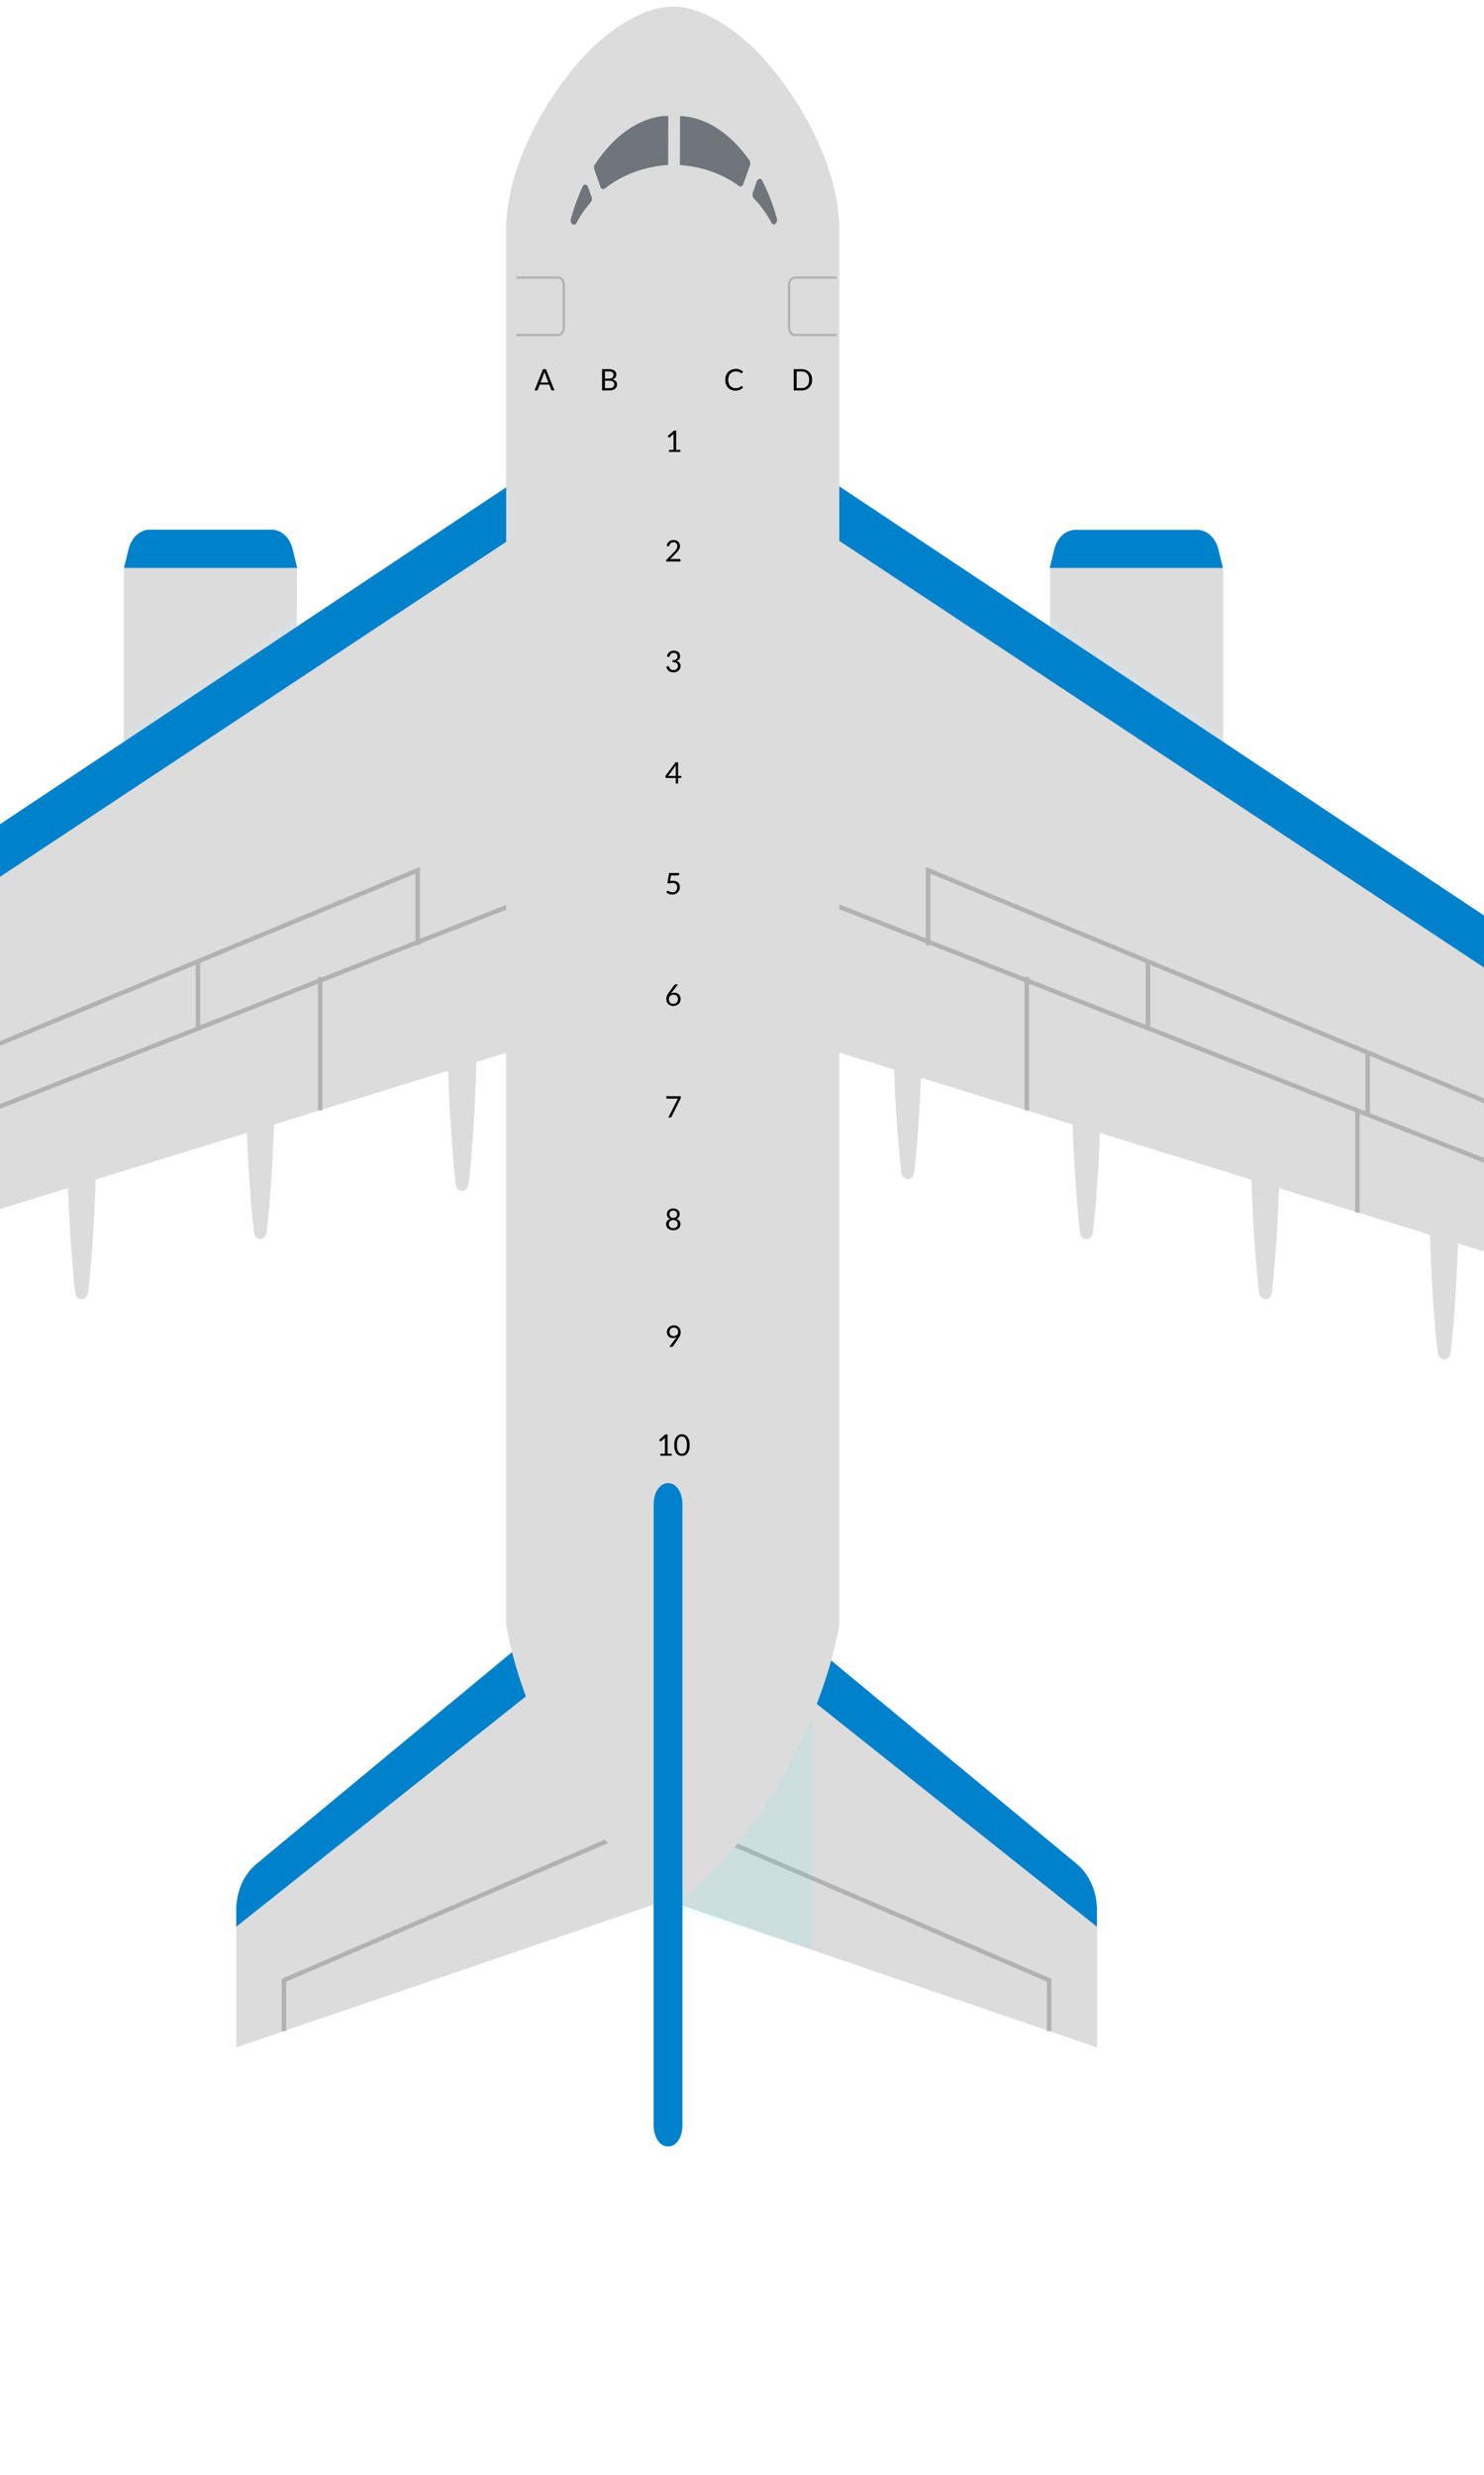 <svg xmlns="http://www.w3.org/2000/svg" xmlns:xlink="http://www.w3.org/1999/xlink" version="1.1" width="600" height="1000" viewBox="0 0 600 1000" xml:space="preserve">
<desc>Created with Fabric.js 3.5.0</desc>
<defs>
</defs>
<rect x="0" y="0" width="100%" height="100%" fill="#ffffff"/>
<g transform="matrix(0.909 0 0 0.909 272.73 454.55)" id="196648">
<g style="" vector-effect="non-scaling-stroke">
		<g transform="matrix(1 0 0 1 342.31 37.361)" id="svg_2">
<path style="stroke: none; stroke-width: 1; stroke-dasharray: none; stroke-linecap: butt; stroke-dashoffset: 0; stroke-linejoin: miter; stroke-miterlimit: 4; is-custom-font: none; font-file-url: none; fill: rgb(220,220,220); fill-rule: nonzero; opacity: 1;" transform=" translate(-642.31, -537.361)" d="m 639.44 601.23 c -1.22 -10.39 -1.92 -20.79 -2.53 -31.18 c -0.35 -5.14 -0.52 -10.39 -0.7 -15.54 l -0.44 -15.65 l -0.17 -15.54 c 0 -5.25 0 -10.39 0.09 -15.65 c 0.17 -10.39 0.44 -20.79 1.22 -31.18 c 0.26 -3.64 2.87 -6.43 5.92 -6 c 2.61 0.32 4.7 2.79 4.88 6 c 0.78 10.39 1.13 20.79 1.22 31.18 c 0.09 5.14 0.09 10.39 0.09 15.65 l -0.17 15.54 l -0.44 15.65 c -0.26 5.14 -0.35 10.39 -0.7 15.54 c -0.61 10.39 -1.31 20.79 -2.53 31.18 c -0.26 1.93 -1.65 3.32 -3.22 3 c -1.31 -0.32 -2.35 -1.5 -2.53 -3 l 0 0 l 0.01 0 z" stroke-linecap="round"/>
</g>
		<g transform="matrix(1 0 0 1 262.81 10.571)" id="svg_3">
<path style="stroke: none; stroke-width: 1; stroke-dasharray: none; stroke-linecap: butt; stroke-dashoffset: 0; stroke-linejoin: miter; stroke-miterlimit: 4; is-custom-font: none; font-file-url: none; fill: rgb(220,220,220); fill-rule: nonzero; opacity: 1;" transform=" translate(-562.81, -510.571)" d="m 559.94 574.44 c -1.22 -10.39 -1.92 -20.79 -2.53 -31.18 c -0.35 -5.14 -0.52 -10.39 -0.7 -15.65 l -0.44 -15.54 l -0.17 -15.65 c 0 -5.14 0 -10.39 0.09 -15.54 c 0.17 -10.39 0.44 -20.79 1.22 -31.18 c 0.26 -3.64 2.87 -6.43 5.92 -6 c 2.61 0.32 4.7 2.79 4.88 6 c 0.78 10.39 1.13 20.79 1.22 31.18 c 0.09 5.14 0.09 10.39 0.09 15.54 l -0.17 15.65 l -0.44 15.54 c -0.26 5.14 -0.44 10.39 -0.7 15.65 c -0.61 10.39 -1.31 20.79 -2.53 31.18 c -0.26 1.93 -1.65 3.32 -3.22 3 c -1.39 -0.21 -2.35 -1.39 -2.53 -3 l 0 0 l 0.01 0 z" stroke-linecap="round"/>
</g>
		<g transform="matrix(1 0 0 1 183.21 -16.1)" id="svg_4">
<path style="stroke: none; stroke-width: 1; stroke-dasharray: none; stroke-linecap: butt; stroke-dashoffset: 0; stroke-linejoin: miter; stroke-miterlimit: 4; is-custom-font: none; font-file-url: none; fill: rgb(220,220,220); fill-rule: nonzero; opacity: 1;" transform=" translate(-483.21, -483.9)" d="m 480.34 547.76 c -1.22 -10.39 -1.92 -20.79 -2.53 -31.18 c -0.35 -5.14 -0.52 -10.39 -0.7 -15.54 l -0.44 -15.65 l -0.17 -15.54 c 0 -5.14 0 -10.39 0.09 -15.65 c 0.17 -10.39 0.44 -20.79 1.22 -31.18 c 0.26 -3.64 2.96 -6.32 5.92 -6 c 2.61 0.32 4.62 2.79 4.88 6 c 0.78 10.39 1.13 20.79 1.22 31.18 c 0.09 5.14 0.09 10.39 0.09 15.65 l -0.17 15.54 l -0.44 15.65 c -0.26 5.14 -0.44 10.39 -0.7 15.54 c -0.61 10.39 -1.31 20.79 -2.53 31.18 c -0.26 1.93 -1.65 3.32 -3.22 3 c -1.31 -0.21 -2.35 -1.39 -2.53 -3 l 0 0 l 0.01 0 z" stroke-linecap="round"/>
</g>
		<g transform="matrix(1 0 0 1 103.71 -42.79)" id="svg_5">
<path style="stroke: none; stroke-width: 1; stroke-dasharray: none; stroke-linecap: butt; stroke-dashoffset: 0; stroke-linejoin: miter; stroke-miterlimit: 4; is-custom-font: none; font-file-url: none; fill: rgb(220,220,220); fill-rule: nonzero; opacity: 1;" transform=" translate(-403.71, -457.21)" d="m 400.84 521.07 c -1.22 -10.39 -1.92 -20.79 -2.53 -31.18 c -0.35 -5.14 -0.44 -10.39 -0.7 -15.54 l -0.44 -15.65 l -0.17 -15.65 c 0 -5.14 0 -10.39 0.09 -15.54 c 0.17 -10.39 0.44 -20.79 1.22 -31.18 c 0.26 -3.64 2.96 -6.32 5.92 -6 c 2.61 0.32 4.62 2.79 4.88 6 c 0.78 10.39 1.13 20.79 1.22 31.18 c 0.09 5.14 0.09 10.39 0.09 15.54 l -0.17 15.65 l -0.44 15.65 c -0.26 5.14 -0.44 10.39 -0.7 15.54 c -0.61 10.39 -1.31 20.79 -2.53 31.18 c -0.26 1.93 -1.65 3.32 -3.22 3 c -1.39 -0.21 -2.35 -1.39 -2.53 -3 l 0 0 l 0.01 0 z" stroke-linecap="round"/>
</g>
		<g transform="matrix(1 0 0 1 205.51 -186.705)" id="svg_6">
<rect style="stroke: none; stroke-width: 1; stroke-dasharray: none; stroke-linecap: butt; stroke-dashoffset: 0; stroke-linejoin: miter; stroke-miterlimit: 4; is-custom-font: none; font-file-url: none; fill: rgb(220,220,220); fill-rule: nonzero; opacity: 1;" x="-38.49" y="-60.865" rx="0" ry="0" width="76.98" height="121.73"/>
</g>
		<g transform="matrix(1 0 0 1 205.385 -256.035)" id="svg_7">
<path style="stroke: none; stroke-width: 1; stroke-dasharray: none; stroke-linecap: butt; stroke-dashoffset: 0; stroke-linejoin: miter; stroke-miterlimit: 4; is-custom-font: none; font-file-url: none; fill: rgb(0,129,204); fill-rule: nonzero; opacity: 1;" transform=" translate(-505.385, -243.965)" d="m 466.85 252.43 l 2.18 -8.79 c 1.31 -4.71 4.79 -7.93 8.88 -8.14 l 54.95 0 c 4.01 0.21 7.58 3.43 8.88 8.14 l 2.18 8.79 l -77.07 0 z" stroke-linecap="round"/>
</g>
		<g transform="matrix(1 0 0 1 205.51 -172.936)" id="svg_8">
<polygon style="stroke: none; stroke-width: 1; stroke-dasharray: none; stroke-linecap: butt; stroke-dashoffset: 0; stroke-linejoin: miter; stroke-miterlimit: 4; is-custom-font: none; font-file-url: none; fill: rgb(218,223,225); fill-rule: nonzero; opacity: 1;" points="38.49,53.312 -38.49,53.312 -38.49,-53.312 38.49,-0.804 "/>
</g>
		<g transform="matrix(1 0 0 1 286.28 -100.715)" id="svg_9">
<path style="stroke: none; stroke-width: 1; stroke-dasharray: none; stroke-linecap: butt; stroke-dashoffset: 0; stroke-linejoin: miter; stroke-miterlimit: 4; is-custom-font: none; font-file-url: none; fill: rgb(220,220,220); fill-rule: nonzero; opacity: 1;" transform=" translate(-586.28, -399.285)" d="m 326.56 185.03 l 478.95 318.58 c 24.91 16.61 40.49 48.65 40.49 83.58 l 0 26.36 l -519.44 -160.1 l 0 -268.43 l 0 0.01 z" stroke-linecap="round"/>
</g>
		<g transform="matrix(1 0 0 1 243.608 -13.109)" id="svg_10">
<polyline style="stroke: rgb(178,178,178); stroke-width: 2; stroke-dasharray: none; stroke-linecap: butt; stroke-dashoffset: 0; stroke-linejoin: miter; stroke-miterlimit: 10; is-custom-font: none; font-file-url: none; fill: none; fill-rule: nonzero; opacity: 1;" points="196.588,94.192 180.652,54.115 -196.588,-94.192 "/>
</g>
		<g transform="matrix(1 0 0 1 303.74 16.255)" id="svg_11">
<line style="stroke: rgb(178,178,178); stroke-width: 2; stroke-dasharray: none; stroke-linecap: butt; stroke-dashoffset: 0; stroke-linejoin: miter; stroke-miterlimit: 10; is-custom-font: none; font-file-url: none; fill: none; fill-rule: nonzero; opacity: 1;" x1="0" y1="-22.715" x2="0" y2="22.715"/>
</g>
		<g transform="matrix(1 0 0 1 156.66 -36.09)" id="svg_12">
<line style="stroke: rgb(178,178,178); stroke-width: 2; stroke-dasharray: none; stroke-linecap: butt; stroke-dashoffset: 0; stroke-linejoin: miter; stroke-miterlimit: 10; is-custom-font: none; font-file-url: none; fill: none; fill-rule: nonzero; opacity: 1;" x1="0" y1="-29.63" x2="0" y2="29.63"/>
</g>
		<g transform="matrix(1 0 0 1 294.24 -123.92)" id="svg_13">
<path style="stroke: none; stroke-width: 1; stroke-dasharray: none; stroke-linecap: butt; stroke-dashoffset: 0; stroke-linejoin: miter; stroke-miterlimit: 4; is-custom-font: none; font-file-url: none; fill: rgb(0,129,204); fill-rule: nonzero; opacity: 1;" transform=" translate(-594.24, -376.08)" d="m 839.29 548.61 l -490.1 -324.16 l 5.14 -20.9 l 0 0 l 451.17 300.15 c 14.98 9.97 26.82 25.72 33.79 44.9 l 0 0.01 z" stroke-linecap="round"/>
</g>
		<g transform="matrix(1 0 0 1 259.108 -39.631)" id="svg_14">
<polyline style="stroke: rgb(178,178,178); stroke-width: 2; stroke-dasharray: none; stroke-linecap: butt; stroke-dashoffset: 0; stroke-linejoin: miter; stroke-miterlimit: 10; is-custom-font: none; font-file-url: none; fill: none; fill-rule: nonzero; opacity: 1;" points="146.341,73.564 146.341,47.739 -146.341,-73.564 -146.341,-40.238 "/>
</g>
		<g transform="matrix(1 0 0 1 308.27 -17.88)" id="svg_15">
<line style="stroke: rgb(178,178,178); stroke-width: 2; stroke-dasharray: none; stroke-linecap: butt; stroke-dashoffset: 0; stroke-linejoin: miter; stroke-miterlimit: 10; is-custom-font: none; font-file-url: none; fill: none; fill-rule: nonzero; opacity: 1;" x1="0" y1="-13.34" x2="0" y2="13.34"/>
</g>
		<g transform="matrix(1 0 0 1 210.56 -57.31)" id="svg_16">
<line style="stroke: rgb(178,178,178); stroke-width: 2; stroke-dasharray: none; stroke-linecap: butt; stroke-dashoffset: 0; stroke-linejoin: miter; stroke-miterlimit: 10; is-custom-font: none; font-file-url: none; fill: none; fill-rule: nonzero; opacity: 1;" x1="0" y1="-15.27" x2="0" y2="15.27"/>
</g>
		<g transform="matrix(1 0 0 1 -3.227 -176.183)" id="svg_17">
<polygon style="stroke: none; stroke-width: 1; stroke-dasharray: none; stroke-linecap: butt; stroke-dashoffset: 0; stroke-linejoin: miter; stroke-miterlimit: 4; is-custom-font: none; font-file-url: none; fill: rgb(0,255,255); fill-rule: nonzero; opacity: 0.07;" points="-57.126,-149.111 57.126,-73.029 57.126,149.111 -57.126,111.499 "/>
</g>
		<g transform="matrix(1 0 0 1 -98.915 293.5)" id="svg_18">
<path style="stroke: none; stroke-width: 1; stroke-dasharray: none; stroke-linecap: butt; stroke-dashoffset: 0; stroke-linejoin: miter; stroke-miterlimit: 4; is-custom-font: none; font-file-url: none; fill: rgb(220,220,220); fill-rule: nonzero; opacity: 1;" transform=" translate(-201.085, -793.5)" d="m 297.14 676.92 l -183.31 151.84 c -5.49 4.61 -8.8 12.22 -8.8 20.36 l 0 60.97 l 192.1 -65.69 l 0 -167.49 l 0.01 0.01 z" stroke-linecap="round"/>
</g>
		<g transform="matrix(1 0 0 1 -88.284 354.753)" id="svg_19">
<polyline style="stroke: rgb(178,178,178); stroke-width: 2; stroke-dasharray: none; stroke-linecap: butt; stroke-dashoffset: 0; stroke-linejoin: miter; stroke-miterlimit: 10; is-custom-font: none; font-file-url: none; fill: none; fill-rule: nonzero; opacity: 1;" points="-85.427,48.061 -85.427,25.451 85.427,-48.061 "/>
</g>
		<g transform="matrix(1 0 0 1 -110.75 276.525)" id="svg_20">
<path style="stroke: none; stroke-width: 1; stroke-dasharray: none; stroke-linecap: butt; stroke-dashoffset: 0; stroke-linejoin: miter; stroke-miterlimit: 4; is-custom-font: none; font-file-url: none; fill: rgb(0,129,204); fill-rule: nonzero; opacity: 1;" transform=" translate(-189.25, -776.525)" d="m 273.46 696.64 l -21.16 17.36 l -138.46 114.66 c -5.49 4.61 -8.8 12.22 -8.8 20.36 l 0 7.39 l 168.42 -133.84 l 0 -25.93 z" stroke-linecap="round"/>
</g>
		<g transform="matrix(1 0 0 1 91.895 293.5)" id="svg_21">
<path style="stroke: none; stroke-width: 1; stroke-dasharray: none; stroke-linecap: butt; stroke-dashoffset: 0; stroke-linejoin: miter; stroke-miterlimit: 4; is-custom-font: none; font-file-url: none; fill: rgb(220,220,220); fill-rule: nonzero; opacity: 1;" transform=" translate(-391.895, -793.5)" d="m 295.84 676.92 l 183.31 151.84 c 5.49 4.61 8.8 12.22 8.8 20.36 l 0 60.97 l -192.1 -65.69 l 0 -167.49 l -0.01 0.01 z" stroke-linecap="round"/>
</g>
		<g transform="matrix(1 0 0 1 81.221 354.753)" id="svg_22">
<polyline style="stroke: rgb(178,178,178); stroke-width: 2; stroke-dasharray: none; stroke-linecap: butt; stroke-dashoffset: 0; stroke-linejoin: miter; stroke-miterlimit: 10; is-custom-font: none; font-file-url: none; fill: none; fill-rule: nonzero; opacity: 1;" points="85.384,48.061 85.384,25.451 -85.384,-48.061 "/>
</g>
		<g transform="matrix(1 0 0 1 103.65 276.525)" id="svg_23">
<path style="stroke: none; stroke-width: 1; stroke-dasharray: none; stroke-linecap: butt; stroke-dashoffset: 0; stroke-linejoin: miter; stroke-miterlimit: 4; is-custom-font: none; font-file-url: none; fill: rgb(0,129,204); fill-rule: nonzero; opacity: 1;" transform=" translate(-403.65, -776.525)" d="m 319.44 696.64 l 21.16 17.36 l 138.46 114.66 c 5.49 4.61 8.8 12.22 8.8 20.36 l 0 7.39 l -168.42 -133.84 l 0 -25.93 z" stroke-linecap="round"/>
</g>
		<g transform="matrix(1 0 0 1 -343.3 37.361)" id="svg_24">
<path style="stroke: none; stroke-width: 1; stroke-dasharray: none; stroke-linecap: butt; stroke-dashoffset: 0; stroke-linejoin: miter; stroke-miterlimit: 4; is-custom-font: none; font-file-url: none; fill: rgb(220,220,220); fill-rule: nonzero; opacity: 1;" transform=" translate(43.3, -537.361)" d="m -46.17 601.23 c -1.22 -10.39 -1.92 -20.79 -2.53 -31.18 c -0.35 -5.14 -0.52 -10.39 -0.7 -15.54 l -0.44 -15.65 l -0.17 -15.54 c 0 -5.25 0 -10.39 0.09 -15.65 c 0.17 -10.39 0.44 -20.79 1.22 -31.18 c 0.26 -3.64 2.87 -6.43 5.92 -6 c 2.61 0.32 4.7 2.79 4.88 6 c 0.78 10.39 1.13 20.79 1.22 31.18 c 0.09 5.14 0.09 10.39 0.09 15.65 l -0.17 15.54 l -0.44 15.65 c -0.26 5.14 -0.44 10.39 -0.7 15.54 c -0.52 10.39 -1.31 20.79 -2.53 31.18 c -0.26 1.93 -1.65 3.32 -3.22 3 c -1.31 -0.32 -2.26 -1.5 -2.53 -3 l 0 0 l 0.01 0 z" stroke-linecap="round"/>
</g>
		<g transform="matrix(1 0 0 1 -263.7 10.58)" id="svg_25">
<path style="stroke: none; stroke-width: 1; stroke-dasharray: none; stroke-linecap: butt; stroke-dashoffset: 0; stroke-linejoin: miter; stroke-miterlimit: 4; is-custom-font: none; font-file-url: none; fill: rgb(220,220,220); fill-rule: nonzero; opacity: 1;" transform=" translate(-36.3, -510.58)" d="m 33.43 574.44 c -1.22 -10.39 -1.92 -20.79 -2.53 -31.18 c -0.35 -5.14 -0.52 -10.39 -0.7 -15.65 l -0.44 -15.54 l -0.17 -15.65 c 0 -5.14 0 -10.39 0.09 -15.54 c 0.17 -10.39 0.44 -20.79 1.22 -31.18 c 0.26 -3.64 2.96 -6.32 5.92 -6 c 2.61 0.32 4.62 2.79 4.88 6 c 0.78 10.39 1.13 20.79 1.22 31.18 c 0.09 5.14 0.09 10.39 0.09 15.54 l -0.17 15.65 l -0.44 15.54 c -0.26 5.14 -0.44 10.39 -0.7 15.65 c -0.52 10.39 -1.31 20.79 -2.53 31.18 c -0.26 1.93 -1.65 3.32 -3.22 3 c -1.39 -0.21 -2.35 -1.39 -2.53 -3 l 0 0 l 0.01 0 z" stroke-linecap="round"/>
</g>
		<g transform="matrix(1 0 0 1 -184.2 -16.21)" id="svg_26">
<path style="stroke: none; stroke-width: 1; stroke-dasharray: none; stroke-linecap: butt; stroke-dashoffset: 0; stroke-linejoin: miter; stroke-miterlimit: 4; is-custom-font: none; font-file-url: none; fill: rgb(220,220,220); fill-rule: nonzero; opacity: 1;" transform=" translate(-115.8, -483.79)" d="m 112.93 547.76 c -1.22 -10.39 -1.92 -20.79 -2.53 -31.18 c -0.35 -5.14 -0.52 -10.39 -0.7 -15.54 l -0.44 -15.65 l -0.17 -15.65 c 0 -5.14 0 -10.39 0.09 -15.65 c 0.17 -10.39 0.44 -20.79 1.22 -31.18 c 0.26 -3.64 2.96 -6.32 5.92 -6 c 2.61 0.32 4.62 2.79 4.88 6 c 0.78 10.39 1.13 20.79 1.22 31.18 c 0.09 5.14 0.09 10.39 0.09 15.65 l -0.17 15.54 l -0.52 15.65 c -0.26 5.14 -0.44 10.39 -0.7 15.54 c -0.61 10.39 -1.31 20.79 -2.53 31.18 c -0.26 1.93 -1.65 3.32 -3.22 3 c -1.22 -0.11 -2.18 -1.29 -2.44 -2.89 l 0 0 z" stroke-linecap="round"/>
</g>
		<g transform="matrix(1 0 0 1 -94.46 -37.58)" id="svg_27">
<path style="stroke: none; stroke-width: 1; stroke-dasharray: none; stroke-linecap: butt; stroke-dashoffset: 0; stroke-linejoin: miter; stroke-miterlimit: 4; is-custom-font: none; font-file-url: none; fill: rgb(220,220,220); fill-rule: nonzero; opacity: 1;" transform=" translate(-205.54, -462.42)" d="m 202.67 526.28 c -1.22 -10.39 -1.92 -20.79 -2.53 -31.18 c -0.35 -5.14 -0.52 -10.39 -0.7 -15.54 l -0.44 -15.65 l -0.17 -15.65 c 0 -5.14 0 -10.39 0.09 -15.54 c 0.17 -10.39 0.44 -20.79 1.22 -31.18 c 0.26 -3.64 2.96 -6.32 5.92 -6 c 2.61 0.32 4.62 2.79 4.88 6 c 0.78 10.39 1.13 20.79 1.22 31.18 c 0.09 5.14 0.09 10.39 0.09 15.54 l -0.17 15.65 l -0.44 15.65 c -0.26 5.14 -0.44 10.39 -0.7 15.54 c -0.61 10.39 -1.31 20.79 -2.53 31.18 c -0.26 1.93 -1.65 3.32 -3.22 3 c -1.39 -0.21 -2.35 -1.39 -2.53 -3 l 0 0 l 0.01 0 z" stroke-linecap="round"/>
</g>
		<g transform="matrix(1 0 0 1 -206.49 -186.705)" id="svg_28">
<rect style="stroke: none; stroke-width: 1; stroke-dasharray: none; stroke-linecap: butt; stroke-dashoffset: 0; stroke-linejoin: miter; stroke-miterlimit: 4; is-custom-font: none; font-file-url: none; fill: rgb(220,220,220); fill-rule: nonzero; opacity: 1;" x="-38.49" y="-60.865" rx="0" ry="0" width="76.98" height="121.73"/>
</g>
		<g transform="matrix(1 0 0 1 -206.355 -256.085)" id="svg_29">
<path style="stroke: none; stroke-width: 1; stroke-dasharray: none; stroke-linecap: butt; stroke-dashoffset: 0; stroke-linejoin: miter; stroke-miterlimit: 4; is-custom-font: none; font-file-url: none; fill: rgb(0,129,204); fill-rule: nonzero; opacity: 1;" transform=" translate(-93.645, -243.915)" d="m 132.18 252.43 l -2.18 -8.89 c -1.31 -4.71 -4.79 -7.93 -8.88 -8.14 l -54.95 0 c -4.01 0.21 -7.58 3.43 -8.88 8.14 l -2.18 8.89 l 77.07 0 z" stroke-linecap="round"/>
</g>
		<g transform="matrix(1 0 0 1 -206.487 -172.936)" id="svg_30">
<polygon style="stroke: none; stroke-width: 1; stroke-dasharray: none; stroke-linecap: butt; stroke-dashoffset: 0; stroke-linejoin: miter; stroke-miterlimit: 4; is-custom-font: none; font-file-url: none; fill: rgb(218,223,225); fill-rule: nonzero; opacity: 1;" points="-38.49,53.312 38.49,53.312 38.49,-53.312 -38.49,-0.804 "/>
</g>
		<g transform="matrix(1 0 0 1 -287.25 -100.715)" id="svg_31">
<path style="stroke: none; stroke-width: 1; stroke-dasharray: none; stroke-linecap: butt; stroke-dashoffset: 0; stroke-linejoin: miter; stroke-miterlimit: 4; is-custom-font: none; font-file-url: none; fill: rgb(220,220,220); fill-rule: nonzero; opacity: 1;" transform=" translate(-12.75, -399.285)" d="m 272.47 185.03 l -478.95 318.58 c -24.91 16.61 -40.49 48.65 -40.49 83.58 l 0 26.36 l 519.44 -160.2 l 0 -268.33 l 0 0.01 z" stroke-linecap="round"/>
</g>
		<g transform="matrix(1 0 0 1 -244.586 -13.109)" id="svg_32">
<polyline style="stroke: rgb(178,178,178); stroke-width: 2; stroke-dasharray: none; stroke-linecap: butt; stroke-dashoffset: 0; stroke-linejoin: miter; stroke-miterlimit: 10; is-custom-font: none; font-file-url: none; fill: none; fill-rule: nonzero; opacity: 1;" points="-196.588,94.192 -180.652,54.115 196.588,-94.192 "/>
</g>
		<g transform="matrix(1 0 0 1 -304.72 16.255)" id="svg_33">
<line style="stroke: rgb(178,178,178); stroke-width: 2; stroke-dasharray: none; stroke-linecap: butt; stroke-dashoffset: 0; stroke-linejoin: miter; stroke-miterlimit: 10; is-custom-font: none; font-file-url: none; fill: none; fill-rule: nonzero; opacity: 1;" x1="0" y1="-22.715" x2="0" y2="22.715"/>
</g>
		<g transform="matrix(1 0 0 1 -157.63 -36.09)" id="svg_34">
<line style="stroke: rgb(178,178,178); stroke-width: 2; stroke-dasharray: none; stroke-linecap: butt; stroke-dashoffset: 0; stroke-linejoin: miter; stroke-miterlimit: 10; is-custom-font: none; font-file-url: none; fill: none; fill-rule: nonzero; opacity: 1;" x1="0" y1="-29.63" x2="0" y2="29.63"/>
</g>
		<g transform="matrix(1 0 0 1 -295.22 -123.92)" id="svg_35">
<path style="stroke: none; stroke-width: 1; stroke-dasharray: none; stroke-linecap: butt; stroke-dashoffset: 0; stroke-linejoin: miter; stroke-miterlimit: 4; is-custom-font: none; font-file-url: none; fill: rgb(0,129,204); fill-rule: nonzero; opacity: 1;" transform=" translate(-4.78, -376.08)" d="m -240.27 548.61 l 490.1 -324.16 l -5.14 -20.9 l 0 0 l -451.17 300.15 c -14.98 9.97 -26.82 25.72 -33.79 44.9 l 0 0.01 z" stroke-linecap="round"/>
</g>
		<g transform="matrix(1 0 0 1 32.325 277.331)" id="svg_36">
<polygon style="stroke: none; stroke-width: 1; stroke-dasharray: none; stroke-linecap: butt; stroke-dashoffset: 0; stroke-linejoin: miter; stroke-miterlimit: 4; is-custom-font: none; font-file-url: none; fill: rgb(0,255,255); fill-rule: nonzero; opacity: 0.07;" points="28.824,-46.936 28.824,88.942 -28.824,71.796 -28.824,-88.942 -24.122,-87.227 "/>
</g>
		<g transform="matrix(1 0 0 1 -0.815 -75.565)" id="body">
<path style="stroke: none; stroke-width: 1; stroke-dasharray: none; stroke-linecap: butt; stroke-dashoffset: 0; stroke-linejoin: miter; stroke-miterlimit: 4; is-custom-font: none; font-file-url: none; fill: rgb(220,220,220); fill-rule: nonzero; opacity: 1;" transform=" translate(-299.185, -424.435)" d="m 267.99 17.03 c -17.47 14.55 -42.9 51.22 -42.9 85.19 l 0 620.21 c 11.54 63.44 60.26 120.54 74.15 123.56 c 13.89 -3.02 62.5 -60.12 74.04 -123.56 l 0 -620.21 c 0 -33.97 -25.43 -70.72 -43.01 -85.26 c -8.06 -6.73 -19.6 -14.08 -31.03 -14.08 s -23.07 7.35 -31.25 14.16 l 0 -0.01 z" stroke-linecap="round"/>
</g>
		<g transform="matrix(1 0 0 1 -2.9 306.69)" id="svg_37">
<path style="stroke: none; stroke-width: 1; stroke-dasharray: none; stroke-linecap: butt; stroke-dashoffset: 0; stroke-linejoin: miter; stroke-miterlimit: 4; is-custom-font: none; font-file-url: none; fill: rgb(0,129,204); fill-rule: nonzero; opacity: 1;" transform=" translate(-297.1, -806.69)" d="m 297.14 954.14 c -3.83 0 -6.44 -4.29 -6.44 -9.43 l 0 -276.04 c 0 -5.25 2.61 -9.43 6.44 -9.43 s 6.36 4.29 6.36 9.43 l 0 276.04 c 0 5.25 -2.61 9.43 -6.36 9.43 z" stroke-linecap="round"/>
</g>
		<g transform="matrix(1 0 0 1 -41.489 -409.067)" id="svg_92">
<path style="stroke: none; stroke-width: 1; stroke-dasharray: none; stroke-linecap: butt; stroke-dashoffset: 0; stroke-linejoin: miter; stroke-miterlimit: 4; is-custom-font: none; font-file-url: none; fill: rgb(112,117,123); fill-rule: nonzero; opacity: 1;" transform=" translate(-258.511, -90.933)" d="m 259.1 82.94 c -2.09 4.5 -3.83 9.32 -5.22 14.25 c -0.61 2.04 1.48 3.64 2.44 1.93 c 1.83 -3.43 4.01 -6.54 6.44 -9.32 c 0.52 -0.64 0.61 -1.5 0.35 -2.36 l -1.57 -4.29 c -0.26 -0.86 -0.96 -1.29 -1.65 -1.07 c -0.35 0.11 -0.7 0.43 -0.78 0.86 l -0.01 0 z" stroke-linecap="round"/>
</g>
		<g transform="matrix(1 0 0 1 -19.304 -432.279)" id="svg_93">
<path style="stroke: none; stroke-width: 1; stroke-dasharray: none; stroke-linecap: butt; stroke-dashoffset: 0; stroke-linejoin: miter; stroke-miterlimit: 4; is-custom-font: none; font-file-url: none; fill: rgb(112,117,123); fill-rule: nonzero; opacity: 1;" transform=" translate(-280.696, -67.721)" d="m 295.67 51.44 c -12.37 1.07 -23.25 9.64 -31.18 21.75 c -0.35 0.64 -0.44 1.39 -0.17 2.14 l 2.7 7.61 c 0.26 0.86 1.04 1.29 1.65 0.96 c 0.09 0 0.17 -0.11 0.26 -0.11 c 7.75 -6.11 17.24 -9.64 27.69 -10.5 l 0.52 0 l 0.09 -21.75 l -1.57 0 l 0 -0.11 l 0.01 0.01 z" stroke-linecap="round"/>
</g>
		<g transform="matrix(1 0 0 1 18.033 -432.808)" id="svg_94">
<path style="stroke: none; stroke-width: 1; stroke-dasharray: none; stroke-linecap: butt; stroke-dashoffset: 0; stroke-linejoin: miter; stroke-miterlimit: 4; is-custom-font: none; font-file-url: none; fill: rgb(112,117,123); fill-rule: nonzero; opacity: 1;" transform=" translate(-318.033, -67.192)" d="m 333.55 73.41 c 0.26 -0.75 0.17 -1.61 -0.26 -2.25 c -7.84 -11.04 -18.2 -18.75 -29.96 -19.61 c -0.17 0 -0.87 0 -0.87 0 l -0.09 21.75 l 0.09 0 c 9.75 0.75 18.72 3.86 26.21 9.32 c 0.61 0.43 1.39 0.21 1.83 -0.64 c 0 -0.11 0.09 -0.21 0.09 -0.21 l 2.96 -8.36 z" stroke-linecap="round"/>
</g>
		<g transform="matrix(1 0 0 1 40.123 -410.433)" id="svg_95">
<path style="stroke: none; stroke-width: 1; stroke-dasharray: none; stroke-linecap: butt; stroke-dashoffset: 0; stroke-linejoin: miter; stroke-miterlimit: 4; is-custom-font: none; font-file-url: none; fill: rgb(112,117,123); fill-rule: nonzero; opacity: 1;" transform=" translate(-340.123, -89.567)" d="m 336.52 80.69 l -1.74 5.04 c -0.26 0.86 -0.09 1.82 0.44 2.36 c 3.05 3.11 5.66 6.75 7.84 10.82 c 0.96 1.82 2.96 0.21 2.44 -1.82 c -1.57 -5.89 -3.74 -11.47 -6.44 -16.72 c -0.35 -0.86 -1.13 -1.18 -1.74 -0.75 c -0.44 0.21 -0.7 0.64 -0.78 1.07 l -0.02 0 z" stroke-linecap="round"/>
</g>
		<g transform="matrix(1 0 0 1 -59.81 -363.905)" id="svg_96">
<path style="stroke: rgb(178,178,178); stroke-width: 1; stroke-dasharray: none; stroke-linecap: butt; stroke-dashoffset: 0; stroke-linejoin: miter; stroke-miterlimit: 10; is-custom-font: none; font-file-url: none; fill: none; fill-rule: nonzero; opacity: 1;" transform=" translate(-240.19, -136.095)" d="m 229.65 123.34 l 18.55 0 c 1.39 0 2.53 1.39 2.53 3.11 c 0 0 0 0 0 0 l 0 19.29 c 0 1.71 -1.13 3.11 -2.53 3.11 l 0 0 l -18.55 0" stroke-linecap="round"/>
</g>
		<g transform="matrix(1 0 0 1 61.52 -363.905)" id="svg_98">
<path style="stroke: rgb(178,178,178); stroke-width: 1; stroke-dasharray: none; stroke-linecap: butt; stroke-dashoffset: 0; stroke-linejoin: miter; stroke-miterlimit: 10; is-custom-font: none; font-file-url: none; fill: none; fill-rule: nonzero; opacity: 1;" transform=" translate(-361.52, -136.095)" d="m 372.1 123.34 l -18.55 0 c -1.39 0 -2.53 1.39 -2.61 3.11 c 0 0 0 0 0 0 l 0 19.29 c 0 1.71 1.13 3.11 2.61 3.11 l 18.55 0" stroke-linecap="round"/>
</g>
		<g transform="matrix(1 0 0 1 -260.608 -39.631)" id="svg_100">
<polyline style="stroke: rgb(178,178,178); stroke-width: 2; stroke-dasharray: none; stroke-linecap: butt; stroke-dashoffset: 0; stroke-linejoin: miter; stroke-miterlimit: 10; is-custom-font: none; font-file-url: none; fill: none; fill-rule: nonzero; opacity: 1;" points="-146.341,73.564 -146.341,47.739 146.341,-73.564 146.341,-40.238 "/>
</g>
		<g transform="matrix(1 0 0 1 -309.77 -17.88)" id="svg_101">
<line style="stroke: rgb(178,178,178); stroke-width: 2; stroke-dasharray: none; stroke-linecap: butt; stroke-dashoffset: 0; stroke-linejoin: miter; stroke-miterlimit: 10; is-custom-font: none; font-file-url: none; fill: none; fill-rule: nonzero; opacity: 1;" x1="0" y1="-13.34" x2="0" y2="13.34"/>
</g>
		<g transform="matrix(1 0 0 1 -211.97 -57.31)" id="svg_102">
<line style="stroke: rgb(178,178,178); stroke-width: 2; stroke-dasharray: none; stroke-linecap: butt; stroke-dashoffset: 0; stroke-linejoin: miter; stroke-miterlimit: 10; is-custom-font: none; font-file-url: none; fill: none; fill-rule: nonzero; opacity: 1;" x1="0" y1="-15.27" x2="0" y2="15.27"/>
</g>
</g>
</g>
<g transform="matrix(1 0 0 1 220.382 153.992)" style="" id="301961">
		
<path xml:space="preserve" font-family="Lato" font-size="12" font-style="normal" font-weight="normal" style="stroke: none; stroke-width: 0; stroke-dasharray: none; stroke-linecap: butt; stroke-dashoffset: 0; stroke-linejoin: miter; stroke-miterlimit: 4; is-custom-font: none; font-file-url: none; fill: rgb(0,0,0); fill-rule: nonzero; opacity: 1; white-space: pre;" d="M0.35-4.83L3.79 3.77L2.88 3.77Q2.73 3.77 2.63 3.69Q2.54 3.61 2.49 3.49L2.49 3.49L1.68 1.42L-2.17 1.42L-2.98 3.49Q-3.02 3.60-3.12 3.69Q-3.22 3.77-3.37 3.77L-3.37 3.77L-4.27 3.77L-0.83-4.83L0.35-4.83ZM-0.50-2.91L-1.85 0.58L1.36 0.58L0.01-2.92Q-0.12-3.24-0.25-3.73L-0.25-3.73Q-0.31-3.48-0.38-3.28Q-0.44-3.07-0.50-2.91L-0.50-2.91Z"/></g>
<g transform="matrix(1 0 0 1 246.382 153.992)" style="" id="608160">
		
<path xml:space="preserve" font-family="Lato" font-size="12" font-style="normal" font-weight="normal" style="stroke: none; stroke-width: 0; stroke-dasharray: none; stroke-linecap: butt; stroke-dashoffset: 0; stroke-linejoin: miter; stroke-miterlimit: 4; is-custom-font: none; font-file-url: none; fill: rgb(0,0,0); fill-rule: nonzero; opacity: 1; white-space: pre;" d="M0.08 3.77L-2.96 3.77L-2.96-4.83L-0.22-4.83Q0.58-4.83 1.15-4.67Q1.72-4.52 2.09-4.23Q2.46-3.94 2.64-3.52Q2.81-3.11 2.81-2.58L2.81-2.58Q2.81-2.27 2.72-1.97Q2.62-1.68 2.42-1.43Q2.21-1.17 1.91-0.98Q1.61-0.78 1.20-0.65L1.20-0.65Q2.14-0.47 2.62 0.03Q3.10 0.52 3.10 1.32L3.10 1.32Q3.10 1.87 2.90 2.32Q2.70 2.77 2.31 3.09Q1.93 3.42 1.37 3.59Q0.80 3.77 0.08 3.77L0.08 3.77ZM0.06-0.15L-1.79-0.15L-1.79 2.85L0.07 2.85Q0.56 2.85 0.92 2.73Q1.28 2.62 1.51 2.41Q1.74 2.20 1.85 1.92Q1.96 1.63 1.96 1.29L1.96 1.29Q1.96 0.63 1.49 0.24Q1.01-0.15 0.06-0.15L0.06-0.15ZM-1.79-3.91L-1.79-0.98L-0.26-0.98Q0.23-0.98 0.59-1.08Q0.95-1.19 1.19-1.38Q1.43-1.58 1.54-1.85Q1.66-2.12 1.66-2.45L1.66-2.45Q1.66-3.20 1.20-3.56Q0.74-3.91-0.22-3.91L-0.22-3.91L-1.79-3.91Z"/></g>
<g transform="matrix(1 0 0 1 296.799 153.992)" style="" id="513684">
		
<path xml:space="preserve" font-family="Lato" font-size="12" font-style="normal" font-weight="normal" style="stroke: none; stroke-width: 0; stroke-dasharray: none; stroke-linecap: butt; stroke-dashoffset: 0; stroke-linejoin: miter; stroke-miterlimit: 4; is-custom-font: none; font-file-url: none; fill: rgb(0,0,0); fill-rule: nonzero; opacity: 1; white-space: pre;" d="M2.99 1.99L2.99 1.99Q3.09 1.99 3.17 2.07L3.17 2.07L3.62 2.57Q3.10 3.18 2.34 3.52Q1.59 3.87 0.53 3.87L0.53 3.87Q-0.40 3.87-1.16 3.54Q-1.91 3.22-2.45 2.64Q-2.98 2.07-3.28 1.26Q-3.57 0.45-3.57-0.53L-3.57-0.53Q-3.57-1.50-3.26-2.31Q-2.94-3.12-2.37-3.70Q-1.80-4.28-1.01-4.60Q-0.21-4.92 0.75-4.92L0.75-4.92Q1.70-4.92 2.38-4.63Q3.07-4.34 3.61-3.83L3.61-3.83L3.23-3.30Q3.19-3.24 3.13-3.20Q3.08-3.16 2.98-3.16L2.98-3.16Q2.90-3.16 2.81-3.22Q2.72-3.27 2.60-3.36Q2.48-3.44 2.32-3.54Q2.16-3.63 1.94-3.72Q1.72-3.80 1.42-3.86Q1.13-3.92 0.74-3.92L0.74-3.92Q0.05-3.92-0.52-3.68Q-1.09-3.44-1.51-3.00Q-1.92-2.57-2.15-1.94Q-2.38-1.31-2.38-0.53L-2.38-0.53Q-2.38 0.28-2.15 0.91Q-1.92 1.54-1.52 1.97Q-1.12 2.41-0.58 2.64Q-0.03 2.86 0.60 2.86L0.60 2.86Q0.98 2.86 1.29 2.82Q1.60 2.77 1.86 2.68Q2.12 2.58 2.34 2.43Q2.57 2.29 2.80 2.08L2.80 2.08Q2.90 1.99 2.99 1.99Z"/></g>
<g transform="matrix(1 0 0 1 324.382 153.992)" style="" id="369072">
		
<path xml:space="preserve" font-family="Lato" font-size="12" font-style="normal" font-weight="normal" style="stroke: none; stroke-width: 0; stroke-dasharray: none; stroke-linecap: butt; stroke-dashoffset: 0; stroke-linejoin: miter; stroke-miterlimit: 4; is-custom-font: none; font-file-url: none; fill: rgb(0,0,0); fill-rule: nonzero; opacity: 1; white-space: pre;" d="M3.98-0.53L3.98-0.53Q3.98 0.44 3.67 1.23Q3.37 2.02 2.81 2.59Q2.25 3.15 1.47 3.46Q0.69 3.77-0.26 3.77L-0.26 3.77L-3.47 3.77L-3.47-4.83L-0.26-4.83Q0.69-4.83 1.47-4.52Q2.25-4.21 2.81-3.64Q3.37-3.08 3.67-2.28Q3.98-1.49 3.98-0.53ZM2.78-0.53L2.78-0.53Q2.78-1.32 2.57-1.94Q2.35-2.57 1.96-3.00Q1.56-3.43 1.00-3.66Q0.43-3.89-0.26-3.89L-0.26-3.89L-2.30-3.89L-2.30 2.83L-0.26 2.83Q0.43 2.83 1.00 2.60Q1.56 2.37 1.96 1.94Q2.35 1.51 2.57 0.89Q2.78 0.27 2.78-0.53Z"/></g>
<g transform="matrix(1 0 0 1 272.227 178.831)" style="" id="981066">
		
<path xml:space="preserve" font-family="Lato" font-size="12" font-style="normal" font-weight="normal" style="stroke: none; stroke-width: 0; stroke-dasharray: none; stroke-linecap: butt; stroke-dashoffset: 0; stroke-linejoin: miter; stroke-miterlimit: 4; is-custom-font: none; font-file-url: none; fill: rgb(0,0,0); fill-rule: nonzero; opacity: 1; white-space: pre;" d="M-1.76 3.77L-1.76 2.95L0.09 2.95L0.09-2.91Q0.09-3.17 0.11-3.44L0.11-3.44L-1.43-2.13Q-1.49-2.08-1.55-2.06Q-1.61-2.04-1.66-2.04L-1.66-2.04Q-1.75-2.04-1.82-2.08Q-1.90-2.12-1.93-2.17L-1.93-2.17L-2.27-2.63L0.29-4.85L1.16-4.85L1.16 2.95L2.85 2.95L2.85 3.77L-1.76 3.77Z"/></g>
<g transform="matrix(1 0 0 1 272.227 223.119)" style="" id="916683">
		
<path xml:space="preserve" font-family="Lato" font-size="12" font-style="normal" font-weight="normal" style="stroke: none; stroke-width: 0; stroke-dasharray: none; stroke-linecap: butt; stroke-dashoffset: 0; stroke-linejoin: miter; stroke-miterlimit: 4; is-custom-font: none; font-file-url: none; fill: rgb(0,0,0); fill-rule: nonzero; opacity: 1; white-space: pre;" d="M0.13-4.92L0.13-4.92Q0.67-4.92 1.15-4.76Q1.62-4.60 1.97-4.29Q2.31-3.98 2.51-3.54Q2.71-3.09 2.71-2.53L2.71-2.53Q2.71-2.05 2.56-1.64Q2.42-1.23 2.17-0.86Q1.93-0.48 1.60-0.13Q1.28 0.22 0.92 0.58L0.92 0.58L-1.34 2.90Q-1.10 2.83-0.85 2.79Q-0.61 2.76-0.38 2.76L-0.38 2.76L2.50 2.76Q2.68 2.76 2.78 2.86Q2.88 2.96 2.88 3.12L2.88 3.12L2.88 3.77L-2.86 3.77L-2.86 3.40Q-2.86 3.29-2.81 3.17Q-2.77 3.05-2.66 2.95L-2.66 2.95L0.09 0.18Q0.43-0.17 0.71-0.49Q1.00-0.81 1.20-1.13Q1.40-1.46 1.51-1.79Q1.61-2.12 1.61-2.50L1.61-2.50Q1.61-2.88 1.49-3.16Q1.37-3.45 1.16-3.63Q0.95-3.82 0.67-3.91Q0.39-4.01 0.07-4.01L0.07-4.01Q-0.26-4.01-0.53-3.91Q-0.81-3.81-1.02-3.64Q-1.24-3.47-1.38-3.24Q-1.53-3.00-1.59-2.72L-1.59-2.72Q-1.64-2.55-1.73-2.47Q-1.83-2.39-1.99-2.39L-1.99-2.39Q-2.02-2.39-2.05-2.40Q-2.08-2.40-2.12-2.40L-2.12-2.40L-2.68-2.50Q-2.60-3.09-2.36-3.54Q-2.12-3.99-1.75-4.30Q-1.38-4.61-0.90-4.77Q-0.43-4.92 0.13-4.92Z"/></g>
<g transform="matrix(1 0 0 1 272.227 267.816)" style="" id="724977">
		
<path xml:space="preserve" font-family="Lato" font-size="12" font-style="normal" font-weight="normal" style="stroke: none; stroke-width: 0; stroke-dasharray: none; stroke-linecap: butt; stroke-dashoffset: 0; stroke-linejoin: miter; stroke-miterlimit: 4; is-custom-font: none; font-file-url: none; fill: rgb(0,0,0); fill-rule: nonzero; opacity: 1; white-space: pre;" d="M0.24-4.92L0.24-4.92Q0.79-4.92 1.25-4.77Q1.71-4.61 2.04-4.32Q2.38-4.04 2.56-3.63Q2.75-3.22 2.75-2.72L2.75-2.72Q2.75-2.31 2.64-1.99Q2.54-1.67 2.34-1.43Q2.15-1.19 1.87-1.02Q1.60-0.85 1.25-0.75L1.25-0.75Q2.09-0.53 2.52-0.00Q2.94 0.52 2.94 1.30L2.94 1.30Q2.94 1.90 2.72 2.37Q2.49 2.85 2.10 3.18Q1.71 3.51 1.19 3.69Q0.67 3.87 0.08 3.87L0.08 3.87Q-0.61 3.87-1.09 3.69Q-1.58 3.52-1.91 3.22Q-2.25 2.92-2.47 2.51Q-2.68 2.10-2.83 1.62L-2.83 1.62L-2.38 1.43Q-2.25 1.38-2.12 1.38L-2.12 1.38Q-2.00 1.38-1.91 1.43Q-1.82 1.48-1.77 1.59L-1.77 1.59Q-1.76 1.61-1.75 1.64Q-1.73 1.66-1.72 1.69L-1.72 1.69Q-1.64 1.87-1.52 2.09Q-1.40 2.31-1.19 2.50Q-0.99 2.69-0.69 2.82Q-0.38 2.95 0.07 2.95L0.07 2.95Q0.52 2.95 0.85 2.81Q1.19 2.66 1.42 2.43Q1.64 2.19 1.76 1.90Q1.87 1.62 1.87 1.33L1.87 1.33Q1.87 0.99 1.78 0.70Q1.69 0.41 1.44 0.20Q1.20-0.01 0.77-0.13Q0.34-0.25-0.33-0.25L-0.33-0.25L-0.33-1.02Q0.22-1.03 0.60-1.14Q0.99-1.26 1.24-1.46Q1.48-1.65 1.59-1.93Q1.70-2.21 1.70-2.54L1.70-2.54Q1.70-2.91 1.59-3.19Q1.47-3.47 1.27-3.65Q1.06-3.83 0.78-3.92Q0.50-4.01 0.18-4.01L0.18-4.01Q-0.14-4.01-0.42-3.91Q-0.70-3.81-0.91-3.64Q-1.12-3.47-1.27-3.24Q-1.41-3.00-1.48-2.72L-1.48-2.72Q-1.53-2.55-1.63-2.47Q-1.72-2.39-1.87-2.39L-1.87-2.39Q-1.90-2.39-1.94-2.40Q-1.97-2.40-2.01-2.40L-2.01-2.40L-2.57-2.50Q-2.48-3.09-2.24-3.54Q-2.00-3.99-1.64-4.30Q-1.27-4.61-0.79-4.77Q-0.31-4.92 0.24-4.92Z"/></g>
<g transform="matrix(1 0 0 1 272.227 312.861)" style="" id="706818">
		
<path xml:space="preserve" font-family="Lato" font-size="12" font-style="normal" font-weight="normal" style="stroke: none; stroke-width: 0; stroke-dasharray: none; stroke-linecap: butt; stroke-dashoffset: 0; stroke-linejoin: miter; stroke-miterlimit: 4; is-custom-font: none; font-file-url: none; fill: rgb(0,0,0); fill-rule: nonzero; opacity: 1; white-space: pre;" d="M1.94-4.83L1.94 0.67L3.24 0.67L3.24 1.28Q3.24 1.38 3.18 1.44Q3.13 1.51 3.01 1.51L3.01 1.51L1.94 1.51L1.94 3.77L1.00 3.77L1.00 1.51L-2.81 1.51Q-2.93 1.51-3.02 1.44Q-3.11 1.37-3.13 1.27L-3.13 1.27L-3.24 0.72L0.94-4.83L1.94-4.83ZM1.00 0.67L1.00-2.88Q1.00-3.03 1.01-3.21Q1.01-3.39 1.04-3.59L1.04-3.59L-2.08 0.67L1.00 0.67Z"/></g>
<g transform="matrix(1 0 0 1 272.227 357.604)" style="" id="175033">
		
<path xml:space="preserve" font-family="Lato" font-size="12" font-style="normal" font-weight="normal" style="stroke: none; stroke-width: 0; stroke-dasharray: none; stroke-linecap: butt; stroke-dashoffset: 0; stroke-linejoin: miter; stroke-miterlimit: 4; is-custom-font: none; font-file-url: none; fill: rgb(0,0,0); fill-rule: nonzero; opacity: 1; white-space: pre;" d="M2.39-4.83L2.39-4.36Q2.39-4.13 2.24-3.99Q2.10-3.84 1.76-3.84L1.76-3.84L-0.94-3.84L-1.34-1.58Q-0.67-1.73-0.10-1.73L-0.10-1.73Q0.58-1.73 1.09-1.53Q1.60-1.33 1.95-0.98Q2.30-0.63 2.48-0.16Q2.65 0.31 2.65 0.87L2.65 0.87Q2.65 1.56 2.41 2.11Q2.17 2.66 1.76 3.05Q1.34 3.45 0.77 3.66Q0.21 3.87-0.44 3.87L-0.44 3.87Q-0.82 3.87-1.17 3.79Q-1.52 3.72-1.82 3.59Q-2.12 3.46-2.38 3.30Q-2.63 3.14-2.83 2.96L-2.83 2.96L-2.51 2.50Q-2.40 2.35-2.22 2.35L-2.22 2.35Q-2.11 2.35-1.95 2.44Q-1.80 2.53-1.58 2.65Q-1.37 2.76-1.08 2.85Q-0.79 2.95-0.38 2.95L-0.38 2.95Q0.07 2.95 0.43 2.80Q0.79 2.66 1.04 2.39Q1.30 2.13 1.43 1.75Q1.57 1.38 1.57 0.92L1.57 0.92Q1.57 0.52 1.46 0.19Q1.34-0.13 1.10-0.36Q0.86-0.59 0.51-0.71Q0.16-0.84-0.32-0.84L-0.32-0.84Q-0.64-0.84-0.99-0.78Q-1.34-0.73-1.71-0.61L-1.71-0.61L-2.38-0.81L-1.69-4.83L2.39-4.83Z"/></g>
<g transform="matrix(1 0 0 1 272.227 402.614)" style="" id="217214">
		
<path xml:space="preserve" font-family="Lato" font-size="12" font-style="normal" font-weight="normal" style="stroke: none; stroke-width: 0; stroke-dasharray: none; stroke-linecap: butt; stroke-dashoffset: 0; stroke-linejoin: miter; stroke-miterlimit: 4; is-custom-font: none; font-file-url: none; fill: rgb(0,0,0); fill-rule: nonzero; opacity: 1; white-space: pre;" d="M0.42-1.50L0.42-1.50Q0.94-1.50 1.40-1.33Q1.86-1.16 2.21-0.83Q2.56-0.50 2.76-0.03Q2.96 0.45 2.96 1.06L2.96 1.06Q2.96 1.66 2.75 2.17Q2.53 2.68 2.15 3.06Q1.76 3.43 1.21 3.65Q0.67 3.87 0.01 3.87L0.01 3.87Q-0.64 3.87-1.16 3.66Q-1.69 3.45-2.06 3.07Q-2.43 2.69-2.63 2.15Q-2.83 1.60-2.83 0.93L-2.83 0.93Q-2.83 0.37-2.58-0.27Q-2.33-0.90-1.78-1.64L-1.78-1.64L0.40-4.57Q0.48-4.68 0.63-4.75Q0.78-4.83 0.97-4.83L0.97-4.83L1.92-4.83L-1.06-1.05Q-0.76-1.26-0.38-1.38Q-0.01-1.50 0.42-1.50ZM-1.80 1.12L-1.80 1.12Q-1.80 1.53-1.68 1.87Q-1.56 2.22-1.33 2.46Q-1.10 2.71-0.77 2.84Q-0.43 2.98-0.01 2.98L-0.01 2.98Q0.43 2.98 0.77 2.84Q1.12 2.70 1.37 2.46Q1.62 2.21 1.76 1.87Q1.89 1.54 1.89 1.14L1.89 1.14Q1.89 0.72 1.76 0.38Q1.63 0.04 1.39-0.19Q1.15-0.43 0.81-0.56Q0.47-0.68 0.07-0.68L0.07-0.68Q-0.36-0.68-0.71-0.54Q-1.06-0.39-1.30-0.14Q-1.54 0.11-1.67 0.44Q-1.80 0.76-1.80 1.12Z"/></g>
<g transform="matrix(1 0 0 1 272.227 447.774)" style="" id="332395">
		
<path xml:space="preserve" font-family="Lato" font-size="12" font-style="normal" font-weight="normal" style="stroke: none; stroke-width: 0; stroke-dasharray: none; stroke-linecap: butt; stroke-dashoffset: 0; stroke-linejoin: miter; stroke-miterlimit: 4; is-custom-font: none; font-file-url: none; fill: rgb(0,0,0); fill-rule: nonzero; opacity: 1; white-space: pre;" d="M-2.82-4.83L3.02-4.83L3.02-4.35Q3.02-4.14 2.98-4.01Q2.93-3.88 2.89-3.79L2.89-3.79L-0.67 3.39Q-0.75 3.55-0.89 3.66Q-1.03 3.77-1.26 3.77L-1.26 3.77L-2.02 3.77L1.59-3.32Q1.67-3.47 1.75-3.60Q1.83-3.72 1.93-3.84L1.93-3.84L-2.56-3.84Q-2.66-3.84-2.74-3.92Q-2.82-4.00-2.82-4.10L-2.82-4.10L-2.82-4.83Z"/></g>
<g transform="matrix(1 0 0 1 272.227 493.24)" style="" id="658473">
		
<path xml:space="preserve" font-family="Lato" font-size="12" font-style="normal" font-weight="normal" style="stroke: none; stroke-width: 0; stroke-dasharray: none; stroke-linecap: butt; stroke-dashoffset: 0; stroke-linejoin: miter; stroke-miterlimit: 4; is-custom-font: none; font-file-url: none; fill: rgb(0,0,0); fill-rule: nonzero; opacity: 1; white-space: pre;" d="M-0.01 3.87L-0.01 3.87Q-0.65 3.87-1.18 3.69Q-1.72 3.52-2.10 3.21Q-2.48 2.89-2.69 2.43Q-2.90 1.98-2.90 1.42L-2.90 1.42Q-2.90 0.59-2.47 0.05Q-2.04-0.48-1.24-0.71L-1.24-0.71Q-1.91-0.96-2.26-1.47Q-2.60-1.97-2.60-2.66L-2.60-2.66Q-2.60-3.14-2.42-3.55Q-2.23-3.96-1.89-4.27Q-1.55-4.58-1.07-4.75Q-0.59-4.92-0.01-4.92L-0.01-4.92Q0.58-4.92 1.06-4.75Q1.54-4.58 1.88-4.27Q2.22-3.96 2.41-3.55Q2.59-3.14 2.59-2.66L2.59-2.66Q2.59-1.97 2.24-1.47Q1.90-0.96 1.22-0.71L1.22-0.71Q2.03-0.48 2.46 0.05Q2.89 0.59 2.89 1.42L2.89 1.42Q2.89 1.98 2.68 2.43Q2.47 2.89 2.09 3.21Q1.70 3.52 1.17 3.69Q0.64 3.87-0.01 3.87ZM-0.01 3.01L-0.01 3.01Q0.41 3.01 0.75 2.90Q1.08 2.78 1.31 2.57Q1.54 2.35 1.67 2.06Q1.79 1.76 1.79 1.40L1.79 1.40Q1.79 0.96 1.64 0.64Q1.49 0.33 1.25 0.13Q1.00-0.07 0.67-0.16Q0.35-0.26-0.01-0.26L-0.01-0.26Q-0.36-0.26-0.68-0.16Q-1.01-0.07-1.26 0.13Q-1.51 0.33-1.65 0.64Q-1.80 0.96-1.80 1.40L-1.80 1.40Q-1.80 1.76-1.68 2.06Q-1.55 2.35-1.32 2.57Q-1.09 2.78-0.76 2.90Q-0.43 3.01-0.01 3.01ZM-0.01-1.11L-0.01-1.11Q0.41-1.11 0.71-1.24Q1.01-1.37 1.19-1.59Q1.38-1.80 1.46-2.07Q1.55-2.35 1.55-2.64L1.55-2.64Q1.55-2.94 1.45-3.21Q1.35-3.47 1.15-3.67Q0.96-3.87 0.67-3.98Q0.38-4.10-0.01-4.10L-0.01-4.10Q-0.39-4.10-0.68-3.98Q-0.97-3.87-1.17-3.67Q-1.36-3.47-1.46-3.21Q-1.56-2.94-1.56-2.64L-1.56-2.64Q-1.56-2.35-1.48-2.07Q-1.39-1.80-1.21-1.59Q-1.02-1.37-0.72-1.24Q-0.43-1.11-0.01-1.11Z"/></g>
<g transform="matrix(1 0 0 1 272.227 540.456)" style="" id="714549">
		
<path xml:space="preserve" font-family="Lato" font-size="12" font-style="normal" font-weight="normal" style="stroke: none; stroke-width: 0; stroke-dasharray: none; stroke-linecap: butt; stroke-dashoffset: 0; stroke-linejoin: miter; stroke-miterlimit: 4; is-custom-font: none; font-file-url: none; fill: rgb(0,0,0); fill-rule: nonzero; opacity: 1; white-space: pre;" d="M-0.19 0.24L-0.19 0.24Q-0.67 0.24-1.11 0.08Q-1.54-0.08-1.87-0.40Q-2.20-0.71-2.40-1.17Q-2.59-1.63-2.59-2.22L-2.59-2.22Q-2.59-2.79-2.38-3.28Q-2.17-3.77-1.79-4.14Q-1.42-4.50-0.89-4.71Q-0.37-4.92 0.25-4.92L0.25-4.92Q0.87-4.92 1.37-4.72Q1.88-4.52 2.24-4.15Q2.60-3.78 2.79-3.27Q2.99-2.76 2.99-2.15L2.99-2.15Q2.99-1.77 2.92-1.44Q2.85-1.11 2.72-0.79Q2.59-0.47 2.40-0.16Q2.22 0.16 1.99 0.49L1.99 0.49L-0.11 3.52Q-0.19 3.63-0.33 3.70Q-0.47 3.77-0.66 3.77L-0.66 3.77L-1.64 3.77L0.97 0.34Q1.10 0.17 1.22 0.01Q1.33-0.14 1.43-0.30L1.43-0.30Q1.10-0.03 0.69 0.10Q0.28 0.24-0.19 0.24ZM1.96-2.27L1.96-2.27Q1.96-2.67 1.83-3.00Q1.70-3.33 1.48-3.56Q1.25-3.78 0.93-3.91Q0.62-4.03 0.24-4.03L0.24-4.03Q-0.16-4.03-0.48-3.90Q-0.81-3.77-1.04-3.54Q-1.27-3.32-1.40-3.00Q-1.52-2.68-1.52-2.30L-1.52-2.30Q-1.52-1.89-1.41-1.57Q-1.29-1.25-1.07-1.03Q-0.85-0.81-0.54-0.69Q-0.22-0.58 0.17-0.58L0.17-0.58Q0.60-0.58 0.93-0.72Q1.27-0.86 1.49-1.10Q1.72-1.33 1.84-1.64Q1.96-1.94 1.96-2.27Z"/></g>
<g transform="matrix(1 0 0 1 272.227 584.456)" style="" id="990729">
		
<path xml:space="preserve" font-family="Lato" font-size="12" font-style="normal" font-weight="normal" style="stroke: none; stroke-width: 0; stroke-dasharray: none; stroke-linecap: butt; stroke-dashoffset: 0; stroke-linejoin: miter; stroke-miterlimit: 4; is-custom-font: none; font-file-url: none; fill: rgb(0,0,0); fill-rule: nonzero; opacity: 1; white-space: pre;" d="M-5.24 3.77L-5.24 2.95L-3.39 2.95L-3.39-2.91Q-3.39-3.17-3.37-3.44L-3.37-3.44L-4.91-2.13Q-4.97-2.08-5.03-2.06Q-5.09-2.04-5.14-2.04L-5.14-2.04Q-5.23-2.04-5.30-2.08Q-5.38-2.12-5.41-2.17L-5.41-2.17L-5.75-2.63L-3.19-4.85L-2.32-4.85L-2.32 2.95L-0.63 2.95L-0.63 3.77L-5.24 3.77ZM6.60-0.53L6.60-0.53Q6.60 0.60 6.36 1.43Q6.11 2.25 5.69 2.79Q5.27 3.33 4.70 3.60Q4.13 3.86 3.47 3.86L3.47 3.86Q2.81 3.86 2.25 3.60Q1.68 3.33 1.26 2.79Q0.84 2.25 0.60 1.43Q0.36 0.60 0.36-0.53L0.36-0.53Q0.36-1.65 0.60-2.48Q0.84-3.31 1.26-3.85Q1.68-4.40 2.25-4.66Q2.81-4.92 3.47-4.92L3.47-4.92Q4.13-4.92 4.70-4.66Q5.27-4.40 5.69-3.85Q6.11-3.31 6.36-2.48Q6.60-1.65 6.60-0.53ZM5.49-0.53L5.49-0.53Q5.49-1.51 5.33-2.18Q5.16-2.85 4.88-3.26Q4.60-3.66 4.24-3.84Q3.87-4.02 3.47-4.02L3.47-4.02Q3.08-4.02 2.71-3.84Q2.35-3.66 2.07-3.26Q1.79-2.85 1.63-2.18Q1.46-1.51 1.46-0.53L1.46-0.53Q1.46 0.46 1.63 1.12Q1.79 1.79 2.07 2.20Q2.35 2.61 2.71 2.78Q3.08 2.96 3.47 2.96L3.47 2.96Q3.87 2.96 4.24 2.78Q4.60 2.61 4.88 2.20Q5.16 1.79 5.33 1.12Q5.49 0.46 5.49-0.53Z"/></g>
</svg>